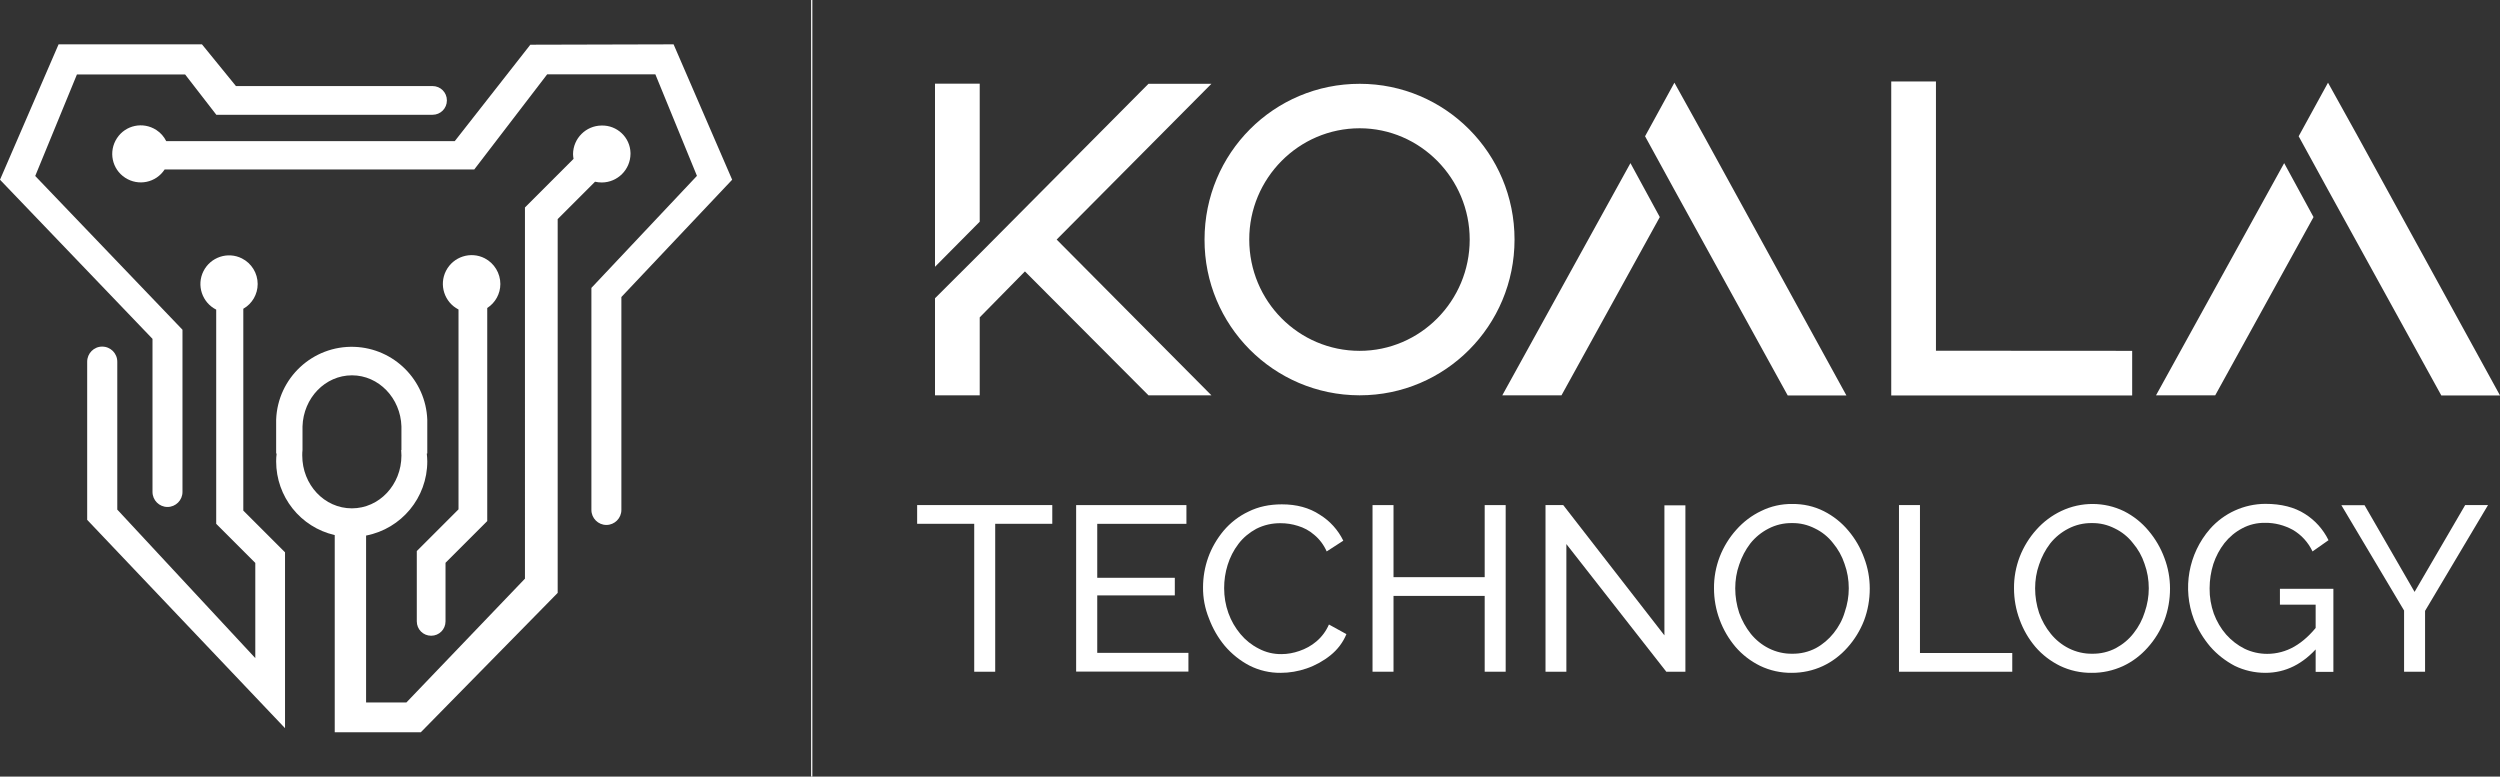 <?xml version="1.0" encoding="utf-8"?>
<!-- Generator: Adobe Illustrator 25.2.1, SVG Export Plug-In . SVG Version: 6.00 Build 0)  -->
<svg version="1.1" id="Layer_1" xmlns="http://www.w3.org/2000/svg" xmlns:xlink="http://www.w3.org/1999/xlink" x="0px" y="0px"
	 viewBox="0 0 2001.6 621.8" style="enable-background:new 0 0 2001.6 621.8;" xml:space="preserve">
<rect x="0" y="0" width="2001.6" height="621.8" fill="#333333" stroke="none"/>
<style type="text/css">
	.st0{fill:#FFFFFF;}
	.st1{fill-rule:evenodd;clip-rule:evenodd;fill:#FFFFFF;}
	.st2{fill:#FFFFFF;stroke:#FFFFFF;}
</style>
<path class="st0" d="M46.9,35.5L0,143.9l122.1,127.4v122.6c0,6.6,5.4,12,12,12s12-5.4,12-12V264L28.2,140.9l33.4-81.3h86.6l25,32.3
	h173.1c6.4,0,11.5-5.1,11.5-11.5s-5.1-11.5-11.5-11.5H188.9l-27.2-33.4H46.9z"/>
<path class="st0" d="M93.9,289.6V408l110.5,118.9v-76.2l-31.3-31.3V247.9c-11.3-5.7-15.9-19.5-10.2-30.8s19.5-15.9,30.8-10.2
	c7.7,3.9,12.6,11.8,12.6,20.5c0,8.2-4.4,15.8-11.5,19.8v161.6l33.4,33.4V583L69.8,416.2V289.6c0-6.7,5.4-12.1,12-12.1
	C88.5,277.5,93.9,282.9,93.9,289.6L93.9,289.6z"/>
<path class="st0" d="M539.3,35.5l46.9,108.4l-88.7,93.9v170.5c0,6.6-5.4,12-12,12s-12-5.4-12-12V230.5l84.5-89.7l-33.3-81.3h-86.6
	l-58.4,76.2H131.8c-6.9,10.6-21,13.5-31.6,6.6c-10.6-6.9-13.5-21-6.6-31.6s21-13.5,31.6-6.6c3.4,2.2,6.1,5.3,7.9,8.9h231l60.5-77.2
	L539.3,35.5z"/>
<path class="st1" d="M504.8,123.2c-0.1,12.6-10.3,22.8-22.9,22.9c-1.8,0-3.7-0.2-5.5-0.6l-29.9,29.9v299.3L336.9,586.3H268V428.4
	c-27.5-6.3-46.9-30.8-46.9-59c0-2.1,0.1-4.2,0.4-6.3h-0.4V336l0,0c1.2-33.4,29.3-59.5,62.7-58.3c31.7,1.2,57.1,26.6,58.3,58.3l0,0
	v27.1h-0.4c0.2,2.1,0.4,4.2,0.4,6.3c0,29-20.6,53.9-49,59.4v133.6h32.3l94.9-99.1V166.1l38.9-38.9c-0.2-1.3-0.4-2.5-0.4-3.8
	c0.1-12.6,10.3-22.8,22.9-22.9c12.4-0.3,22.8,9.5,23.1,21.9C504.8,122.7,504.8,122.9,504.8,123.2z M242.2,360.3
	c-0.2,1.5-0.2,2.9-0.2,4.4c0,23.4,17.7,42.3,39.7,42.3c22,0,39.7-18.9,39.7-42.3c0-1.5-0.1-2.9-0.2-4.4h0.2v-18.9l0,0
	c-0.7-22.7-18.2-40.9-39.6-40.9s-38.9,18.1-39.6,40.9l0,0L242.2,360.3L242.2,360.3z"/>
<path class="st0" d="M400.6,227.4c0,7.8-4,15-10.5,19.2v170.6l-33.4,33.4v46.9c0,6.4-5.1,11.5-11.5,11.5s-11.5-5.1-11.5-11.5v-56.3
	l33.4-33.4v-160c-11.3-5.8-15.8-19.7-10-31c5.8-11.3,19.7-15.8,31-10C395.8,210.8,400.6,218.8,400.6,227.4z"/>
<path class="st0" d="M784.4,177.5V67h-35.8v146.6L784.4,177.5z M846,191.8L969.9,67.1h-50.4l-135.1,136l-35.8,35.7v77.7h35.8v-62.4
	l36.2-36.8l98.9,99.2h50.4L846,191.8z"/>
<path class="st0" d="M1088.6,102.7c48.5,0,88.1,40.2,88.1,89.1c0,49.2-39.6,89.1-88.1,89.1c-48.9,0-88.4-39.8-88.4-89.1
	C1000.1,142.9,1039.7,102.7,1088.6,102.7z M964.4,191.8c-0.2,68.7,55.3,124.5,123.9,124.7c0.1,0,0.2,0,0.4,0
	c68.3,0,123.9-55.6,123.9-124.7S1157,67.1,1088.7,67.1C1020,67,964.4,122.6,964.4,191.8z"/>
<path class="st0" d="M1202.8,316.5h47.4l78.7-142.7l-23.5-43.2L1202.8,316.5z M1364.4,109.1l-23.8-42.9l-23.5,42.9l23.5,42.9
	l90.7,164.6h47L1364.4,109.1z"/>
<path class="st0" d="M1550,280.8V65.2h-35.8v251.4h192.9v-35.7L1550,280.8z"/>
<path class="st0" d="M1726.2,316.5h47.4l78.7-142.7l-23.5-43.2L1726.2,316.5z M1887.7,109.1l-23.8-42.9l-23.5,42.9l23.5,42.9
	l90.7,164.6h47L1887.7,109.1z"/>
<path class="st0" d="M842.5,419.4h-45.7v118.4H780V419.4h-45.7v-15h108.2V419.4z"/>
<path class="st0" d="M951.5,522.7v15h-89.9V404.4h88.3v15h-71.4v43.2h62.1v14.1h-62.1v46L951.5,522.7z"/>
<path class="st0" d="M963.2,470.2c0-8.1,1.4-16.2,4.1-23.8c2.8-7.8,7-15,12.3-21.4c5.5-6.5,12.3-11.8,20-15.4
	c7.8-3.9,16.7-5.8,26.7-5.8c11.8,0,21.9,2.7,30.4,8.3c8.1,5,14.6,12.2,18.8,20.8l-13.3,8.6c-2.3-5.2-5.7-9.8-10.1-13.4
	c-3.8-3.3-8.3-5.7-13.1-7.1c-4.4-1.4-9-2.1-13.6-2.1c-6.8-0.1-13.5,1.4-19.6,4.5c-5.5,3-10.4,7-14.2,12c-3.9,5.1-6.8,10.8-8.7,16.9
	c-1.9,6-2.8,12.3-2.8,18.6c0,6.8,1.1,13.5,3.4,19.9c2.2,6.2,5.5,11.9,9.7,16.9c4,4.8,9,8.8,14.6,11.6c5.6,3,11.9,4.5,18.3,4.4
	c4.8,0,9.6-0.9,14.2-2.5c5-1.7,9.6-4.2,13.6-7.6c4.4-3.7,7.8-8.3,10.1-13.6l14,7.7c-2.7,6.6-7.1,12.4-12.7,16.9
	c-5.7,4.6-12.2,8.2-19.2,10.6c-6.7,2.3-13.7,3.5-20.7,3.5c-8.7,0.1-17.3-1.9-25-5.8c-7.5-3.9-14.2-9.3-19.7-15.7
	c-5.5-6.6-9.8-14.1-12.8-22.2C964.7,487.1,963.1,478.7,963.2,470.2z"/>
<path class="st0" d="M1205.5,404.4v133.4h-16.8v-60.7h-73v60.7h-16.8V404.4h16.8v57.7h73v-57.7H1205.5z"/>
<path class="st0" d="M1254.1,435.6v102.2h-16.7V404.4h14.2l81,104.3V404.6h16.8v133.2h-15.3L1254.1,435.6z"/>
<path class="st0" d="M1434.6,538.7c-8.8,0.1-17.5-1.8-25.4-5.6c-7.5-3.7-14.2-8.8-19.7-15.2c-5.5-6.5-9.8-13.9-12.7-21.8
	c-3-8-4.5-16.5-4.5-25c-0.1-8.7,1.5-17.3,4.6-25.4c3.1-7.9,7.6-15.3,13.3-21.6c5.6-6.3,12.3-11.4,19.9-15c7.7-3.8,16.2-5.7,24.8-5.6
	c8.8-0.1,17.5,1.8,25.4,5.8c7.5,3.8,14.2,9.1,19.6,15.6c5.5,6.5,9.7,13.8,12.6,21.8c3,7.9,4.5,16.2,4.5,24.6
	c0,8.7-1.5,17.4-4.6,25.6c-3.1,7.9-7.6,15.3-13.3,21.6c-5.5,6.2-12.2,11.3-19.7,14.8C1451.6,536.9,1443.2,538.7,1434.6,538.7z
	 M1389.3,471.1c0,6.7,1.1,13.3,3.2,19.7c2.2,6,5.3,11.7,9.3,16.7c3.9,4.8,8.8,8.8,14.4,11.6c5.8,2.9,12.2,4.4,18.7,4.3
	c6.6,0.1,13.1-1.4,19-4.5c5.5-3,10.3-7.1,14.2-12c4-5,7.1-10.7,8.9-16.9c2.1-6.1,3.2-12.5,3.2-19c0-6.7-1.1-13.3-3.4-19.6
	c-2-6.1-5.2-11.8-9.3-16.7c-3.8-4.9-8.8-8.9-14.4-11.6c-5.7-2.9-11.9-4.4-18.3-4.3c-6.6-0.1-13.1,1.4-19,4.5
	c-5.6,2.9-10.5,6.9-14.4,11.8c-3.9,5.1-6.9,10.8-8.9,16.9C1390.3,458.1,1389.3,464.6,1389.3,471.1L1389.3,471.1z"/>
<path class="st0" d="M1520.4,537.8V404.4h16.8v118.4h73.9v15H1520.4z"/>
<path class="st0" d="M1674.7,538.7c-8.8,0.1-17.5-1.8-25.4-5.6c-7.5-3.7-14.2-8.8-19.7-15.2c-5.5-6.5-9.7-13.8-12.6-21.8
	c-3-8-4.5-16.5-4.5-25c-0.1-8.7,1.5-17.3,4.6-25.4c3.1-7.9,7.6-15.3,13.3-21.6c5.6-6.3,12.4-11.4,20-15c15.9-7.5,34.4-7.5,50.2,0.2
	c7.5,3.8,14.2,9.1,19.6,15.6c5.5,6.5,9.8,13.9,12.7,21.8c3,7.9,4.5,16.2,4.5,24.6c0,8.7-1.5,17.4-4.6,25.6
	c-3.1,7.9-7.6,15.3-13.3,21.6c-5.5,6.2-12.2,11.3-19.7,14.8C1691.9,536.9,1683.4,538.8,1674.7,538.7z M1629.4,471.1
	c0,6.7,1.1,13.3,3.2,19.7c2.2,6.1,5.3,11.7,9.4,16.7c3.9,4.8,8.8,8.8,14.4,11.6c5.8,2.9,12.2,4.4,18.7,4.3c6.6,0.1,13.1-1.4,19-4.5
	c5.5-3,10.4-7,14.2-12c4-5,7-10.8,8.9-16.9c2.1-6.1,3.2-12.5,3.2-19c0-6.7-1.1-13.3-3.4-19.6c-2-6.1-5.2-11.8-9.4-16.7
	c-3.8-4.9-8.8-8.9-14.4-11.6c-5.7-2.9-11.9-4.4-18.3-4.3c-6.6-0.1-13.1,1.4-19,4.5c-5.6,2.9-10.5,6.9-14.4,11.8
	c-3.9,5.1-6.9,10.8-8.9,16.9C1630.4,458.1,1629.4,464.6,1629.4,471.1L1629.4,471.1z"/>
<path class="st0" d="M1813.7,538.7c-8.5,0-16.9-1.9-24.5-5.6c-7.4-3.9-14.1-9.1-19.6-15.4c-5.5-6.5-10-13.9-13.1-21.8
	c-9.3-24.7-4.4-52.5,12.9-72.4c11.2-12.7,27.3-20,44.3-20.1c12.8,0,23.4,2.7,31.8,8.1c8.1,5.1,14.6,12.4,18.8,21l-12.8,9
	c-3.4-7.2-8.9-13.3-15.8-17.3c-6.8-3.7-14.4-5.7-22.2-5.6c-6.4-0.1-12.7,1.4-18.3,4.4c-5.5,2.9-10.3,6.9-14.2,11.8
	c-3.9,5-6.9,10.7-8.9,16.7c-2,6.3-3,13-3,19.6c-0.1,6.9,1.1,13.8,3.4,20.3c2.3,6.1,5.6,11.8,9.9,16.7c4.2,4.7,9.1,8.5,14.7,11.3
	c5.6,2.7,11.8,4.1,18.1,4.1c7.6,0,15.1-2,21.7-5.8c6.8-3.9,13.3-9.8,19.4-17.8v17.5C1844.1,531.6,1830,538.7,1813.7,538.7z
	 M1854,484.1h-28.6v-12.7h42.8v66.5H1854V484.1z"/>
<path class="st0" d="M1893.1,404.4l40.1,69.5l40.5-69.5h18.3l-50.4,84.7v48.7h-16.8v-49l-50.2-84.3h18.5V404.4z"/>
<line class="st2" x1="649.9" y1="0" x2="649.9" y2="621.8"/>
</svg>
